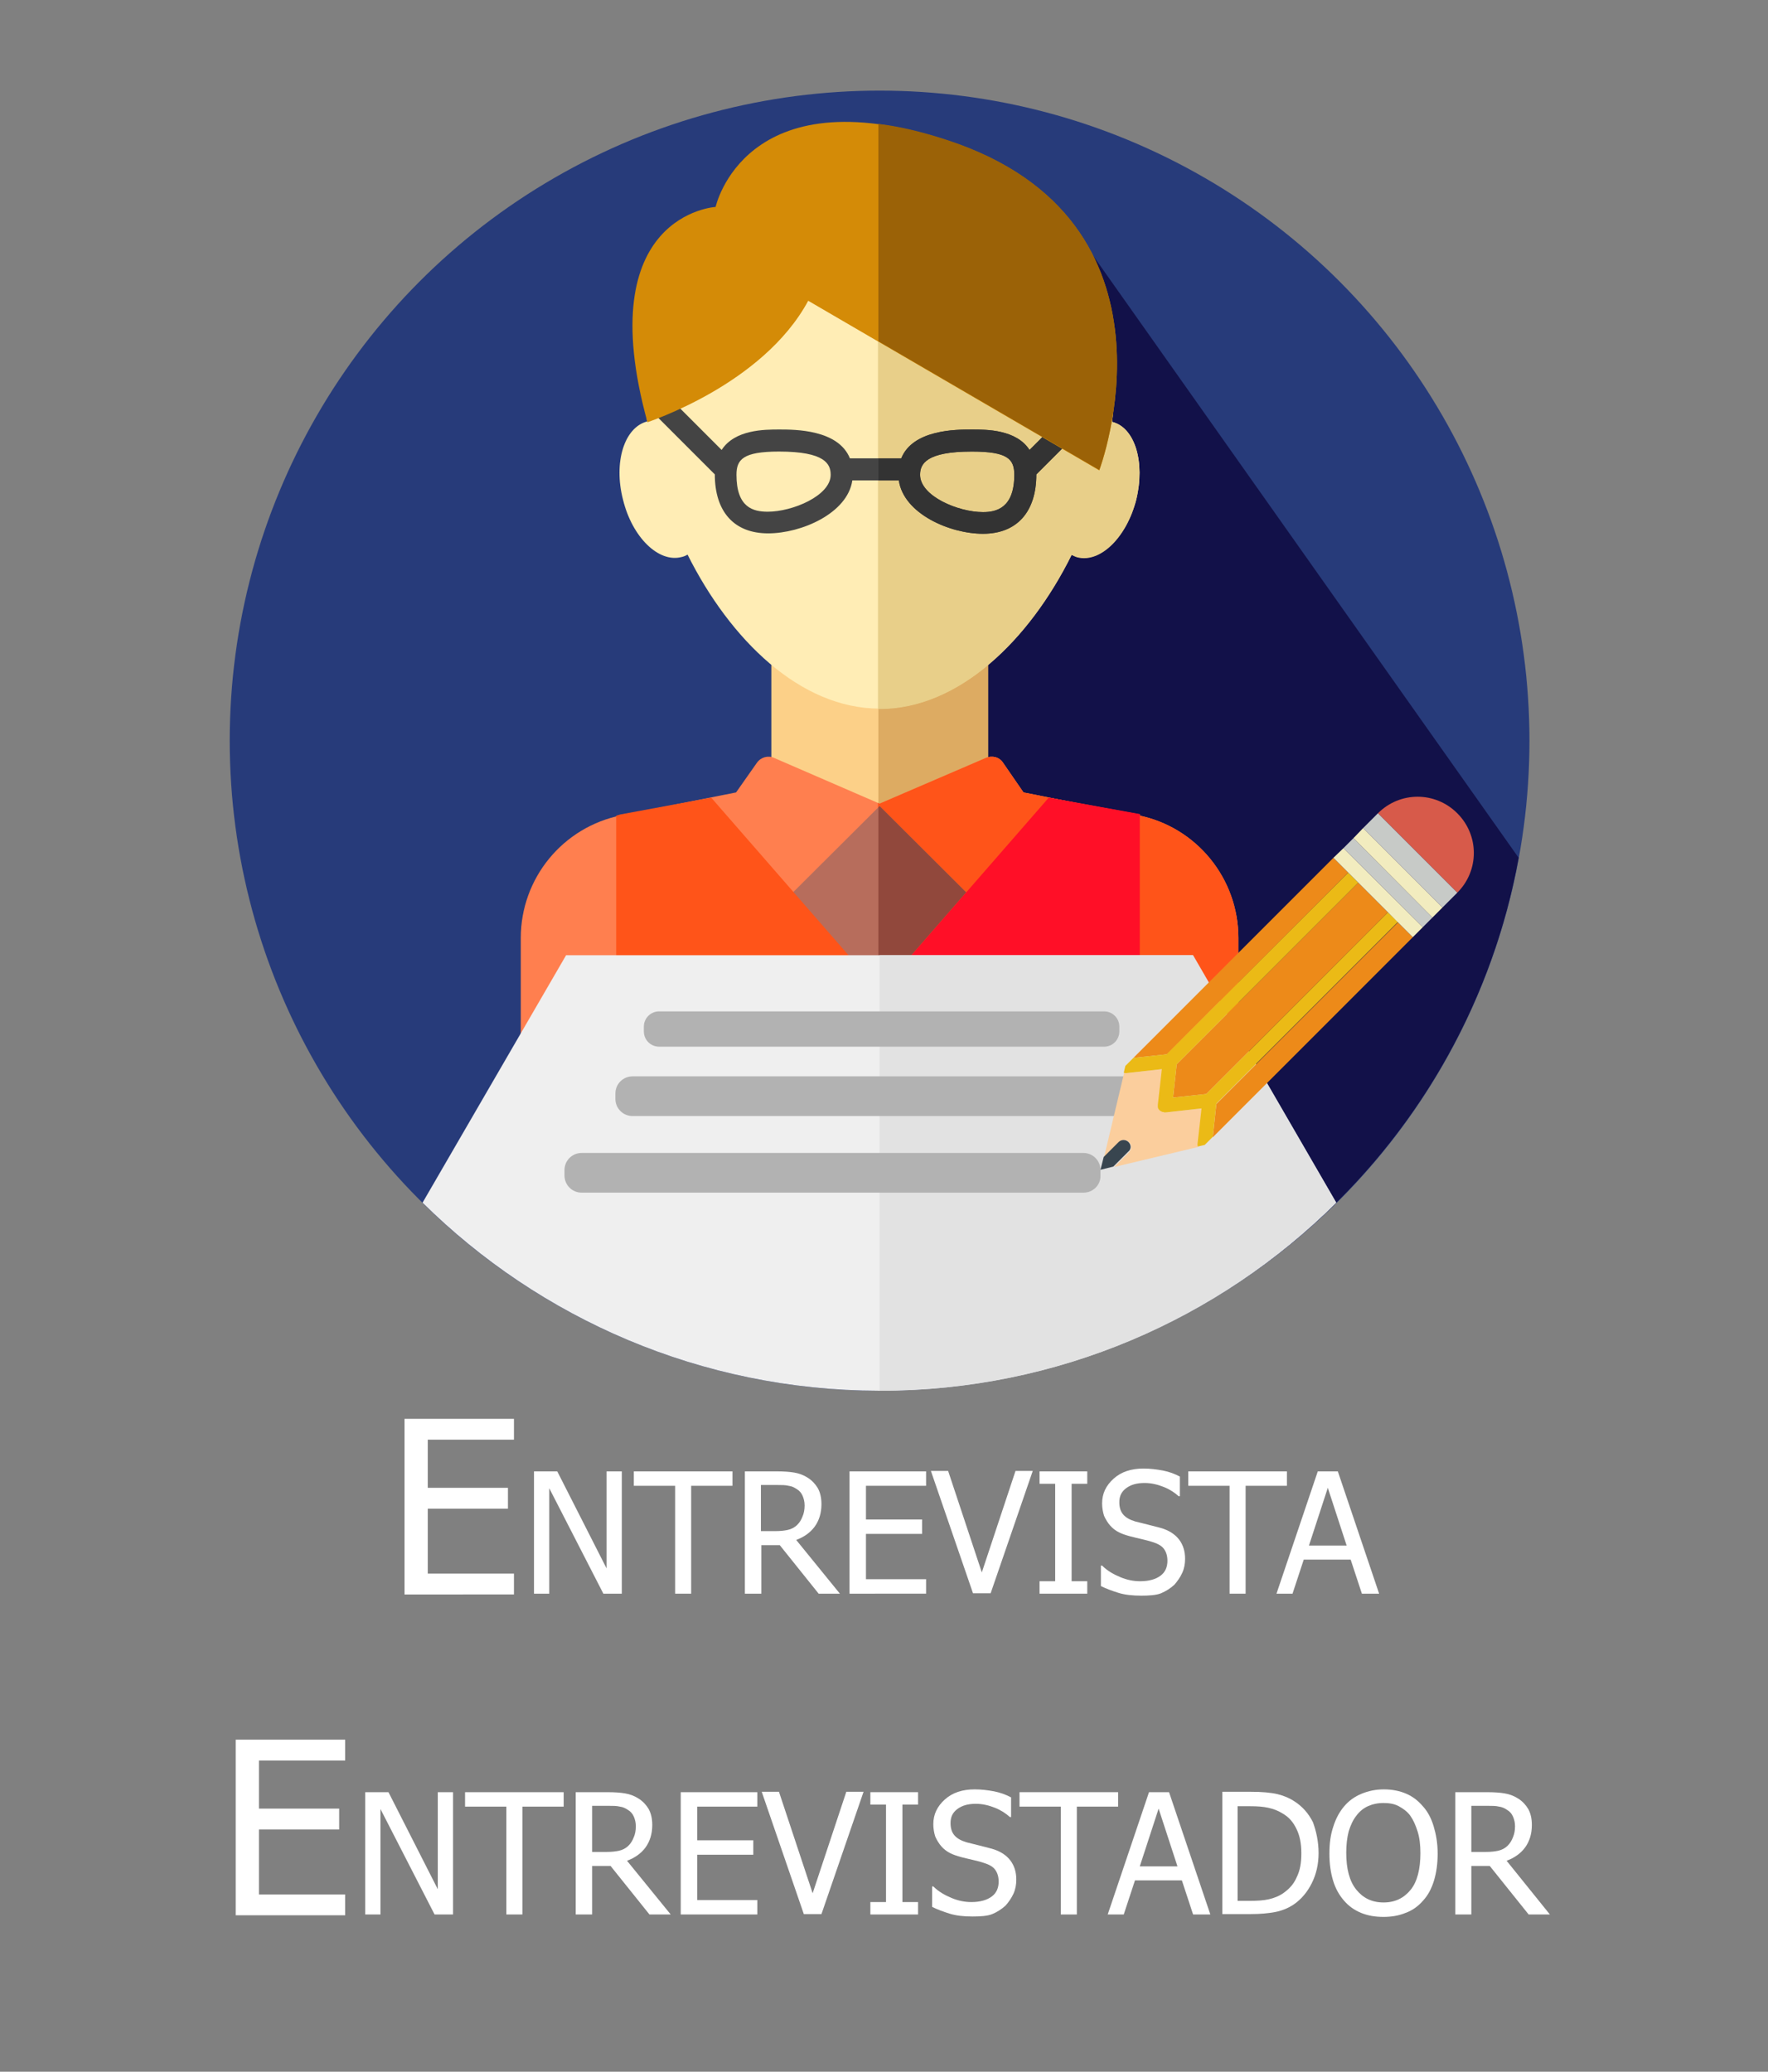 <?xml version="1.0" encoding="utf-8"?>
<!-- Generator: Adobe Illustrator 21.0.0, SVG Export Plug-In . SVG Version: 6.00 Build 0)  -->
<svg version="1.1" id="Capa_1" xmlns="http://www.w3.org/2000/svg" xmlns:xlink="http://www.w3.org/1999/xlink" x="0px" y="0px"
	 viewBox="0 0 441 516.6" style="enable-background:new 0 0 441 516.6;" xml:space="preserve">
<rect x="0" y="0" width="441" height="516.6" fill="#808080" stroke="none"/>
<style type="text/css">
	.st0{fill:#90DFAA;}
	.st1{fill:#76B285;}
	.st2{fill:#324A5E;}
	.st3{fill:#FFFFFF;}
	.st4{fill:#E6E9EE;}
	.st5{fill:#FF7058;}
	.st6{fill:#54C0EB;}
	.st7{fill:#A952A5;}
	.st8{fill:#460C44;}
	.st9{fill:#FFDA79;}
	.st10{fill:#FFD155;}
	.st11{fill:#36495E;}
	.st12{fill:#6A82A1;}
	.st13{fill:#2C3E50;}
	.st14{fill:#FF7F4F;}
	.st15{fill:#D35933;}
	.st16{fill:#386895;}
	.st17{fill:#273B7A;}
	.st18{fill:#121149;}
	.st19{fill:#38C6D9;}
	.st20{fill:#02B2B2;}
	.st21{fill:none;}
	.st22{fill:#FEE187;}
	.st23{fill:#FFC61B;}
	.st24{fill:#B54324;}
	.st25{fill:#6D0E64;}
	.st26{fill:#370732;}
	.st27{fill:#CFDBE6;}
	.st28{fill:#F9B54C;}
	.st29{fill:#F4A200;}
	.st30{fill:#4CDBC4;}
	.st31{fill:#05BEA6;}
	.st32{fill:#FF8E31;}
	.st33{fill:#ED7425;}
	.st34{fill:#5D6D7E;}
	.st35{fill:#34495E;}
	.st36{fill:#5E7D9B;}
	.st37{fill:#0684BA;}
	.st38{fill:#283A4D;}
	.st39{fill:#0578AB;}
	.st40{fill:#E5E9EC;}
	.st41{fill:#29ABE2;}
	.st42{fill:#D9E021;}
	.st43{fill:#BCBC1E;}
	.st44{fill:#FF1D25;}
	.st45{fill:#2B3B4E;}
	.st46{fill:#E6E6E6;}
	.st47{fill:#FFD300;}
	.st48{fill:#FC6F58;}
	.st49{fill:#F1543F;}
	.st50{fill:#FFD15D;}
	.st51{fill:#67D6A4;}
	.st52{fill:#018C4D;}
	.st53{fill:#D4145A;}
	.st54{fill:#9E005D;}
	.st55{fill:#39B54A;}
	.st56{fill:#0575A5;}
	.st57{fill:#025E90;}
	.st58{fill:#C1D354;}
	.st59{fill:#71CC8D;}
	.st60{fill:url(#SVGID_1_);}
	.st61{opacity:0.15;}
	.st62{clip-path:url(#SVGID_3_);}
	.st63{fill:#4D4D4D;}
	.st64{fill:#B60C1B;}
	.st65{fill:#8CC63F;}
	.st66{fill:#648C2C;}
	.st67{fill:#9B4C00;}
	.st68{fill:#6D3802;}
	.st69{fill:#EAA22F;}
	.st70{fill:#FF5419;}
	.st71{fill:#C92F00;}
	.st72{fill:#FFEDB5;}
	.st73{fill:#B2760B;}
	.st74{fill:#B82033;}
	.st75{fill:#B98A90;}
	.st76{fill:#663434;}
	.st77{fill:#009245;}
	.st78{fill:#FBB03B;}
	.st79{fill:#F7931E;}
	.st80{fill:#ED1C24;}
	.st81{fill:#AF1924;}
	.st82{fill:#CCCCCC;}
	.st83{fill:#B3B3B3;}
	.st84{fill:#FD8469;}
	.st85{fill:#57442F;}
	.st86{fill:#FCD088;}
	.st87{fill:#DDAB62;}
	.st88{fill:#E8CF89;}
	.st89{fill:#B76D5C;}
	.st90{fill:#91483C;}
	.st91{fill:#FF0F27;}
	.st92{fill:#444444;}
	.st93{fill:#333333;}
	.st94{fill:#D48B07;}
	.st95{fill:#9B6207;}
	.st96{fill:#EFEFEF;}
	.st97{fill:#E2E2E2;}
	.st98{fill:#B2B2B2;}
	.st99{fill:#D75A4A;}
	.st100{fill:#ED8A19;}
	.st101{fill:#C7CAC7;}
	.st102{fill:#FBCE9D;}
	.st103{fill:#38454F;}
	.st104{fill:#F2ECBF;}
	.st105{fill:#EBBA16;}
	.st106{fill:#6A6E77;}
	.st107{fill:#D0223A;}
	.st108{fill:#008645;}
	.st109{fill:#FF7BAC;}
	.st110{fill:#CE6E95;}
	.st111{fill:#0071BC;}
	.st112{fill:#EA4949;}
	.st113{fill:#B54040;}
	.st114{fill:#EDBF00;}
	.st115{fill:#E8CA4B;}
	.st116{fill:#CE8505;}
	.st117{fill:#EA9C00;}
	.st118{fill:#297358;}
	.st119{fill:#4ABC96;}
	.st120{fill:#3CA57F;}
	.st121{fill:#369975;}
	.st122{fill:#CC013A;}
	.st123{clip-path:url(#SVGID_5_);}
	.st124{fill:#161616;}
	.st125{fill:url(#SVGID_6_);}
	.st126{clip-path:url(#SVGID_8_);}
	.st127{fill:#0F0F0F;}
	.st128{opacity:0.5;fill:#FFFFFF;}
	.st129{fill:#191919;}
	.st130{fill:#232323;}
	.st131{fill:#2D2D2D;}
	.st132{opacity:0.6;fill:url(#SVGID_9_);}
	.st133{opacity:0.5;fill:url(#SVGID_10_);}
	.st134{fill:#808080;}
	.st135{fill:#2E3192;}
	.st136{fill:#1B1464;}
	.st137{fill:#006837;}
</style>
<g>
	<g>
		<circle class="st17" cx="219.4" cy="184.7" r="162.1"/>
		<path class="st18" d="M179.5,289.7l56.2,56.2c72.1-7.2,130.3-61.7,143.1-132L264,51.5L179.5,289.7z"/>
		<rect x="192.4" y="160.1" class="st86" width="54" height="54"/>
		<rect x="219.1" y="160.1" class="st87" width="27.4" height="54"/>
		<path class="st14" d="M283.9,203.3l-28.6-5.7l-5.1-7.4c-0.9-1.4-2.7-1.9-4.3-1.2l-26.5,11.4L193.1,189c-1.5-0.7-3.3-0.2-4.3,1.2
			l-5.2,7.4l-28.6,5.7c-14.6,2.9-25.1,15.7-25.1,30.6v38.4c25.6,17,56.4,26.9,89.5,26.9c33.1,0,63.9-9.9,89.5-26.9v-38.4
			C308.9,219,298.4,206.2,283.9,203.3z"/>
		<path class="st70" d="M283.9,203.3l-28.6-5.7l-5.1-7.4c-0.9-1.4-2.7-1.9-4.3-1.2l-26.5,11.4l-0.4-0.2v99c0.1,0,0.2,0,0.4,0
			c33.1,0,63.9-9.9,89.5-26.9v-38.4C308.9,219,298.4,206.2,283.9,203.3z"/>
		<path class="st72" d="M277.4,105.2c0.3-2.7,0.4-5.3,0.4-7.9c0-34.2-26.1-61.9-58.4-61.9S161,63.1,161,97.2c0,2.6,0.2,5.2,0.4,7.9
			c-5.7,1.5-8.4,10.2-6,19.5c2.3,9.4,8.9,15.8,14.6,14.3c0.5-0.1,1-0.3,1.5-0.6c10.6,21.2,28.1,38.4,47.9,38.4s37.4-17.2,47.9-38.4
			c0.5,0.2,1,0.5,1.5,0.6c5.7,1.4,12.2-5,14.6-14.3C285.7,115.3,283.1,106.6,277.4,105.2z"/>
		<path class="st88" d="M277.4,105.2c0.3-2.7,0.4-5.3,0.4-7.9c0-34.2-26.1-61.9-58.4-61.9c-0.1,0-0.2,0-0.4,0v141.4
			c0.1,0,0.2,0,0.4,0c19.8,0,37.4-17.2,47.9-38.4c0.5,0.2,1,0.5,1.5,0.6c5.7,1.4,12.2-5,14.6-14.3
			C285.7,115.3,283.1,106.6,277.4,105.2z"/>
		<polygon class="st89" points="219.4,256.6 191.1,229.2 219.4,201 247.7,229.2 		"/>
		<polygon class="st90" points="247.7,229.2 219.4,201 219.1,201.3 219.1,256.2 219.4,256.6 		"/>
		<path class="st70" d="M261.6,198.9l-42.1,48.3l-42.1-48.3l-22.7,4.2c-0.3,0.1-0.7,0.2-1,0.3v81.9c20.1,9,42.4,14,65.9,14
			c23,0,44.9-4.8,64.8-13.5v-82.7L261.6,198.9z"/>
		<path class="st91" d="M261.6,198.9l-42.1,48.3l-0.4-0.4v52.4c0.1,0,0.2,0,0.4,0c23,0,44.9-4.8,64.8-13.5v-82.7L261.6,198.9z"/>
		<path class="st92" d="M273.8,99.1c-1.1-1.1-2.8-1.1-3.9,0l-13.1,13.1c-3.3-5.1-10.7-5.1-14.4-5.1c-3.9,0-14.7,0-17.6,7.2h-12.8
			c-2.9-7.2-13.7-7.2-17.6-7.2c-3.7,0-11.1,0-14.4,5.1l-13.1-13.1c-1.1-1.1-2.8-1.1-3.9,0c-1.1,1.1-1.1,2.8,0,3.9l15.3,15.3
			c0,0,0,0,0,0c0,9.3,4.8,14.7,13.3,14.7c8.3,0,19.8-5,21-13.2h11.6c1.2,8.3,12.7,13.3,21,13.3c8.4,0,13.3-5.4,13.3-14.8
			c0,0,0,0,0,0l15.3-15.3C274.8,101.9,274.8,100.2,273.8,99.1z M191.5,127.6c-3.6,0-7.8-1-7.8-9.2c0-3.8,1.6-5.8,10.6-5.8
			c11.5,0,12.9,3.1,12.9,5.8C207.2,123.6,197.7,127.6,191.5,127.6z M245.2,127.7c-6.2,0-15.7-4-15.7-9.3c0-2.7,1.5-5.8,12.9-5.8
			c9,0,10.6,1.9,10.6,5.8C253,126.7,248.5,127.7,245.2,127.7z"/>
		<path class="st93" d="M273.8,99.1c-1.1-1.1-2.8-1.1-3.9,0l-13.1,13.1c-3.3-5.1-10.7-5.1-14.4-5.1c-3.9,0-14.7,0-17.6,7.2h-5.7v5.5
			h5.1c1.2,8.3,12.7,13.3,21,13.3c8.4,0,13.3-5.4,13.3-14.8c0,0,0,0,0,0l15.3-15.3C274.8,101.9,274.8,100.2,273.8,99.1z
			 M245.2,127.7c-6.2,0-15.7-4-15.7-9.3c0-2.7,1.5-5.8,12.9-5.8c9,0,10.6,1.9,10.6,5.8C253,126.7,248.5,127.7,245.2,127.7z"/>
		<path class="st94" d="M201.6,75l72.6,42.3c0,0,23.5-62.2-38-82.3c-50.5-16.5-57.7,16.6-57.7,16.6s-31.3,1.8-17,53.7
			C161.5,105.2,190.2,96.1,201.6,75z"/>
		<path class="st95" d="M236.2,34.9c-6.4-2.1-12-3.4-17.1-4v54.2l55.1,32.1C274.2,117.2,297.7,55,236.2,34.9z"/>
		<path class="st96" d="M105.4,299.9c29.2,28.9,69.5,46.8,113.8,46.9h0.3c44.4,0,84.6-17.9,113.8-46.9l-35.8-61.7H141.2L105.4,299.9
			z"/>
		<path class="st97" d="M297.6,238.2h-78.2v108.6h0.1c44.4,0,84.6-17.9,113.8-46.9L297.6,238.2z"/>
		<path class="st98" d="M275.4,261h-111c-2.1,0-3.8-1.7-3.8-3.8V256c0-2.1,1.7-3.8,3.8-3.8h111c2.1,0,3.8,1.7,3.8,3.8v1.2
			C279.2,259.3,277.5,261,275.4,261z"/>
		<path class="st98" d="M281.9,278.3H157.8c-2.4,0-4.3-1.9-4.3-4.3v-1.3c0-2.4,1.9-4.3,4.3-4.3h124.1c2.4,0,4.3,1.9,4.3,4.3v1.3
			C286.2,276.4,284.3,278.3,281.9,278.3z"/>
		<path class="st98" d="M270.3,297.4H145.1c-2.4,0-4.3-1.9-4.3-4.3v-1.3c0-2.4,1.9-4.3,4.3-4.3h125.1c2.4,0,4.3,1.9,4.3,4.3v1.3
			C274.6,295.5,272.6,297.4,270.3,297.4z"/>
		<g>
			<path class="st99" d="M343.7,202.8c5.5-5.5,14.3-5.5,19.8,0s5.5,14.3,0,19.8L343.7,202.8z"/>
			<polygon class="st100" points="348.7,230 303.4,275.3 302.5,283.6 352.4,233.7 352.4,233.7 			"/>
			<polygon class="st100" points="292.6,273.7 300.9,272.8 346.2,227.5 338.8,220.1 293.5,265.4 			"/>
			<polygon class="st100" points="336.3,217.6 332.6,213.9 332.6,213.9 282.7,263.8 291.1,262.9 			"/>
			<polygon class="st101" points="359.8,226.3 359.8,226.3 363.5,222.6 343.7,202.8 340,206.5 340,206.5 			"/>
			<polygon class="st101" points="337.6,209 337.6,209 335.1,211.5 335.1,211.5 354.9,231.2 354.9,231.2 357.3,228.8 357.3,228.8 
							"/>
			<path class="st102" d="M299.8,276.4l-8.9,1c-0.1,0-0.1,0-0.2,0h0l0,0l0,0c0,0,0,0,0,0c-0.1,0-0.1,0-0.2,0c-0.1,0-0.1,0-0.2-0.1
				c-0.1,0-0.2-0.1-0.4-0.1c-0.1,0-0.2-0.1-0.2-0.1c-0.1-0.1-0.2-0.1-0.3-0.2c-0.1-0.1-0.1-0.1-0.2-0.2c-0.1-0.1-0.1-0.2-0.2-0.3
				c0-0.1-0.1-0.2-0.1-0.3c0-0.1,0-0.1,0-0.2c0-0.1,0-0.1,0-0.2c0-0.1,0-0.1,0-0.2l1-8.9l-8.9,1c-0.1,0-0.1,0-0.2,0
				c-0.1,0-0.3,0-0.4-0.1l-5,21l3.7-3.7c0.7-0.7,1.8-0.7,2.5,0c0.7,0.7,0.7,1.8,0,2.5l-3.7,3.7l21-5c0-0.2-0.1-0.4-0.1-0.6
				L299.8,276.4z"/>
			<path class="st103" d="M281.5,284.8c-0.7-0.7-1.8-0.7-2.5,0l-3.7,3.7l-0.8,3.2l3.2-0.8l3.7-3.7
				C282.2,286.6,282.2,285.5,281.5,284.8z"/>
			<polygon class="st104" points="359.8,226.3 340,206.5 340,206.5 337.6,209 337.6,209 357.3,228.8 357.3,228.8 			"/>
			<path class="st105" d="M346.2,227.5l-45.3,45.3l-8.3,0.9l0.9-8.3l45.3-45.3l-2.5-2.5l-45.3,45.3l-8.3,0.9l-2,2l-0.4,1.7
				c0.1,0,0.3,0.1,0.4,0.1c0.1,0,0.1,0,0.2,0l8.9-1l-1,8.9c0,0.1,0,0.1,0,0.2c0,0.1,0,0.1,0,0.2c0,0.1,0,0.1,0,0.2
				c0,0.1,0.1,0.2,0.1,0.3c0,0.1,0.1,0.2,0.2,0.3c0.1,0.1,0.1,0.2,0.2,0.2c0.1,0.1,0.2,0.2,0.3,0.2c0.1,0.1,0.2,0.1,0.2,0.1
				c0.1,0.1,0.2,0.1,0.4,0.1c0.1,0,0.1,0.1,0.2,0.1c0.1,0,0.1,0,0.2,0h0l0,0h0h0h0l0,0c0.1,0,0.1,0,0.2,0l8.9-1l-1,8.9
				c0,0.2,0,0.4,0.1,0.6l1.7-0.4l2-2l0.9-8.3l45.3-45.3L346.2,227.5z"/>
			<polygon class="st104" points="354.9,231.2 335.1,211.5 335.1,211.5 332.6,213.9 332.6,213.9 336.3,217.6 338.8,220.1 
				346.2,227.5 348.7,230 352.4,233.7 352.4,233.7 			"/>
		</g>
	</g>
	<g>
		<rect x="-0.3" y="345.6" class="st21" width="441" height="204.7"/>
		<path class="st3" d="M100.9,397.4v-43.6h27.3v5.2h-21.5v12h20v5.2h-20v16.2h21.5v5.2H100.9z"/>
		<path class="st3" d="M155.1,397.4h-4.6l-13.5-26.3v26.3h-3.8v-30.5h5.8l12.3,24.2v-24.2h3.8V397.4z"/>
		<path class="st3" d="M168.4,397.4v-26.9h-10.3v-3.6h24.6v3.6h-10.3v26.9H168.4z"/>
		<path class="st3" d="M209.5,397.4h-5.3l-9.7-12.1h-4.6v12.1h-4.1v-30.5h7.9c1.8,0,3.2,0.1,4.4,0.3c1.2,0.2,2.3,0.6,3.4,1.3
			c1.1,0.7,1.9,1.6,2.5,2.6c0.6,1.1,0.9,2.4,0.9,4c0,2.2-0.6,4.1-1.7,5.6s-2.7,2.6-4.6,3.3L209.5,397.4z M200.7,375.4
			c0-0.9-0.2-1.7-0.5-2.4c-0.3-0.7-0.8-1.3-1.5-1.7c-0.6-0.4-1.2-0.7-2-0.8c-0.8-0.2-1.7-0.2-2.9-0.2h-4v11.5h3.6
			c1.2,0,2.2-0.1,3.1-0.3s1.7-0.6,2.4-1.3c0.6-0.6,1-1.3,1.3-2.1C200.5,377.4,200.7,376.5,200.7,375.4z"/>
		<path class="st3" d="M211.9,397.4v-30.5H231v3.6h-15v8.4h14v3.6h-14v11.3h15v3.6H211.9z"/>
		<path class="st3" d="M257.6,366.8l-10.5,30.5h-4.4l-10.5-30.5h4.3l8.4,25.3l8.4-25.3H257.6z"/>
		<path class="st3" d="M271.2,397.4h-11.9v-3.1h3.9V370h-3.9v-3.1h11.9v3.1h-3.9v24.3h3.9V397.4z"/>
		<path class="st3" d="M284.7,397.9c-2.2,0-4.1-0.2-5.7-0.7c-1.6-0.5-3-1-4.4-1.7v-5.1h0.3c1.3,1.3,2.9,2.2,4.6,2.9s3.3,1,4.9,1
			c2.2,0,3.9-0.5,5.1-1.4s1.7-2.2,1.7-3.7c0-1.2-0.3-2.2-0.9-3s-1.6-1.3-2.9-1.7c-0.9-0.3-1.8-0.5-2.6-0.7s-1.8-0.4-2.9-0.7
			c-1.1-0.3-2-0.6-2.8-1s-1.6-1-2.2-1.7c-0.6-0.7-1.1-1.5-1.5-2.4c-0.3-0.9-0.5-2-0.5-3.1c0-2.5,1-4.5,2.9-6.2
			c1.9-1.7,4.4-2.5,7.4-2.5c1.7,0,3.3,0.2,4.9,0.5c1.5,0.3,2.9,0.8,4.2,1.5v4.9h-0.3c-1-0.9-2.2-1.7-3.7-2.3s-3.1-1-4.8-1
			c-1.9,0-3.4,0.4-4.6,1.3c-1.2,0.9-1.7,2-1.7,3.5c0,1.3,0.3,2.3,1,3.1s1.7,1.3,3,1.7c0.9,0.2,1.9,0.5,3.2,0.8
			c1.2,0.3,2.3,0.6,3.1,0.8c2.1,0.6,3.6,1.6,4.6,2.9s1.5,2.9,1.5,4.8c0,1.2-0.2,2.4-0.7,3.5s-1.2,2.1-2,3c-1,0.9-2.1,1.6-3.3,2.1
			S286.5,397.9,284.7,397.9z"/>
		<path class="st3" d="M306.7,397.4v-26.9h-10.3v-3.6H321v3.6h-10.3v26.9H306.7z"/>
		<path class="st3" d="M318.4,397.4l10.3-30.5h5l10.3,30.5h-4.3l-2.8-8.5h-11.7l-2.8,8.5H318.4z M335.9,385.4l-4.7-14.4l-4.7,14.4
			H335.9z"/>
		<path class="st3" d="M58.8,477.4v-43.6h27.3v5.2H64.6v12h20v5.2h-20v16.2h21.5v5.2H58.8z"/>
		<path class="st3" d="M113,477.4h-4.6l-13.5-26.3v26.3h-3.8v-30.5h5.8l12.3,24.2v-24.2h3.8V477.4z"/>
		<path class="st3" d="M126.3,477.4v-26.9H116v-3.6h24.6v3.6h-10.3v26.9H126.3z"/>
		<path class="st3" d="M167.3,477.4h-5.3l-9.7-12.1h-4.6v12.1h-4.1v-30.5h7.9c1.8,0,3.2,0.1,4.4,0.3c1.2,0.2,2.3,0.6,3.4,1.3
			c1.1,0.7,1.9,1.6,2.5,2.6c0.6,1.1,0.9,2.4,0.9,4c0,2.2-0.6,4.1-1.7,5.6s-2.7,2.6-4.6,3.3L167.3,477.4z M158.6,455.4
			c0-0.9-0.2-1.7-0.5-2.4c-0.3-0.7-0.8-1.3-1.5-1.7c-0.6-0.4-1.2-0.7-2-0.8c-0.8-0.2-1.7-0.2-2.9-0.2h-4v11.5h3.6
			c1.2,0,2.2-0.1,3.1-0.3s1.7-0.6,2.4-1.3c0.6-0.6,1-1.3,1.3-2.1C158.4,457.4,158.6,456.5,158.6,455.4z"/>
		<path class="st3" d="M169.8,477.4v-30.5h19.1v3.6h-15v8.4h14v3.6h-14v11.3h15v3.6H169.8z"/>
		<path class="st3" d="M215.4,446.8l-10.5,30.5h-4.4l-10.5-30.5h4.3l8.4,25.3l8.4-25.3H215.4z"/>
		<path class="st3" d="M229,477.4h-11.9v-3.1h3.9V450h-3.9v-3.1H229v3.1h-3.9v24.3h3.9V477.4z"/>
		<path class="st3" d="M242.6,477.9c-2.2,0-4.1-0.2-5.7-0.7c-1.6-0.5-3-1-4.4-1.7v-5.1h0.3c1.3,1.3,2.9,2.2,4.6,2.9s3.3,1,4.9,1
			c2.2,0,3.9-0.5,5.1-1.4s1.7-2.2,1.7-3.7c0-1.2-0.3-2.2-0.9-3s-1.6-1.3-2.9-1.7c-0.9-0.3-1.8-0.5-2.6-0.7s-1.8-0.4-2.9-0.7
			c-1.1-0.3-2-0.6-2.8-1s-1.6-1-2.2-1.7c-0.6-0.7-1.1-1.5-1.5-2.4c-0.3-0.9-0.5-2-0.5-3.1c0-2.5,1-4.5,2.9-6.2
			c1.9-1.7,4.4-2.5,7.4-2.5c1.7,0,3.3,0.2,4.9,0.5c1.5,0.3,2.9,0.8,4.2,1.5v4.9h-0.3c-1-0.9-2.2-1.7-3.7-2.3s-3.1-1-4.8-1
			c-1.9,0-3.4,0.4-4.6,1.3c-1.2,0.9-1.7,2-1.7,3.5c0,1.3,0.3,2.3,1,3.1s1.7,1.3,3,1.7c0.9,0.2,1.9,0.5,3.2,0.8
			c1.2,0.3,2.3,0.6,3.1,0.8c2.1,0.6,3.6,1.6,4.6,2.9s1.5,2.9,1.5,4.8c0,1.2-0.2,2.4-0.7,3.5s-1.2,2.1-2,3c-1,0.9-2.1,1.6-3.3,2.1
			S244.4,477.9,242.6,477.9z"/>
		<path class="st3" d="M264.6,477.4v-26.9h-10.3v-3.6h24.6v3.6h-10.3v26.9H264.6z"/>
		<path class="st3" d="M276.3,477.4l10.3-30.5h5l10.3,30.5h-4.3l-2.8-8.5h-11.7l-2.8,8.5H276.3z M293.7,465.4L289,451l-4.7,14.4
			H293.7z"/>
		<path class="st3" d="M328.9,462.1c0,2.8-0.6,5.3-1.7,7.5c-1.1,2.2-2.6,4-4.5,5.3c-1.5,1-3.1,1.6-4.7,1.9c-1.6,0.3-3.6,0.5-6.1,0.5
			h-7v-30.5h7c2.9,0,5.1,0.2,6.8,0.6c1.6,0.4,3,1,4.2,1.8c2,1.3,3.5,3,4.6,5.2C328.3,456.6,328.9,459.2,328.9,462.1z M324.6,462.1
			c0-2.4-0.4-4.4-1.2-6c-0.8-1.7-1.9-3-3.5-3.9c-1.1-0.7-2.2-1.1-3.5-1.4s-2.8-0.4-4.6-0.4h-3.1v23.6h3.1c1.8,0,3.4-0.1,4.7-0.4
			s2.6-0.8,3.7-1.6c1.4-1,2.5-2.2,3.2-3.8C324.3,466.4,324.6,464.5,324.6,462.1z"/>
		<path class="st3" d="M354.9,450.4c1.2,1.3,2.1,3,2.7,5s1,4.2,1,6.8c0,2.5-0.3,4.7-0.9,6.7s-1.5,3.7-2.7,5
			c-1.2,1.4-2.7,2.5-4.4,3.1c-1.7,0.7-3.5,1-5.5,1c-2.1,0-3.9-0.3-5.6-1s-3.1-1.7-4.3-3.1c-1.2-1.4-2.1-3-2.7-5s-0.9-4.2-0.9-6.7
			c0-2.6,0.3-4.8,1-6.8c0.6-1.9,1.5-3.6,2.7-5c1.2-1.4,2.6-2.4,4.3-3.1c1.7-0.7,3.5-1.1,5.6-1.1c2.1,0,4,0.4,5.6,1.1
			S353.7,449,354.9,450.4z M354.3,462.1c0-2-0.2-3.8-0.7-5.4s-1.1-2.9-1.8-3.9c-0.8-1.1-1.8-1.8-2.9-2.4s-2.4-0.8-3.8-0.8
			c-1.5,0-2.8,0.3-3.9,0.8c-1.1,0.5-2.1,1.3-2.9,2.4c-0.8,1-1.4,2.3-1.9,3.9c-0.4,1.6-0.6,3.3-0.6,5.3c0,4,0.8,7.1,2.5,9.2
			c1.7,2.1,3.9,3.2,6.8,3.2s5.1-1.1,6.8-3.2C353.5,469.2,354.3,466.1,354.3,462.1z"/>
		<path class="st3" d="M386.6,477.4h-5.3l-9.7-12.1h-4.6v12.1H363v-30.5h7.9c1.8,0,3.2,0.1,4.4,0.3c1.2,0.2,2.3,0.6,3.4,1.3
			c1.1,0.7,1.9,1.6,2.5,2.6c0.6,1.1,0.9,2.4,0.9,4c0,2.2-0.6,4.1-1.7,5.6s-2.7,2.6-4.6,3.3L386.6,477.4z M377.9,455.4
			c0-0.9-0.2-1.7-0.5-2.4c-0.3-0.7-0.8-1.3-1.5-1.7c-0.6-0.4-1.2-0.7-2-0.8c-0.8-0.2-1.7-0.2-2.9-0.2h-4v11.5h3.6
			c1.2,0,2.2-0.1,3.1-0.3s1.7-0.6,2.4-1.3c0.6-0.6,1-1.3,1.3-2.1C377.7,457.4,377.9,456.5,377.9,455.4z"/>
	</g>
	<path class="st21" d="M381.3,512.2H59.1c-32.7,0-59.4-26.7-59.4-59.4v-393c0-32.7,26.7-59.4,59.4-59.4h322.2
		c32.7,0,59.4,26.7,59.4,59.4v393C440.7,485.4,413.9,512.2,381.3,512.2z"/>
</g>
</svg>
